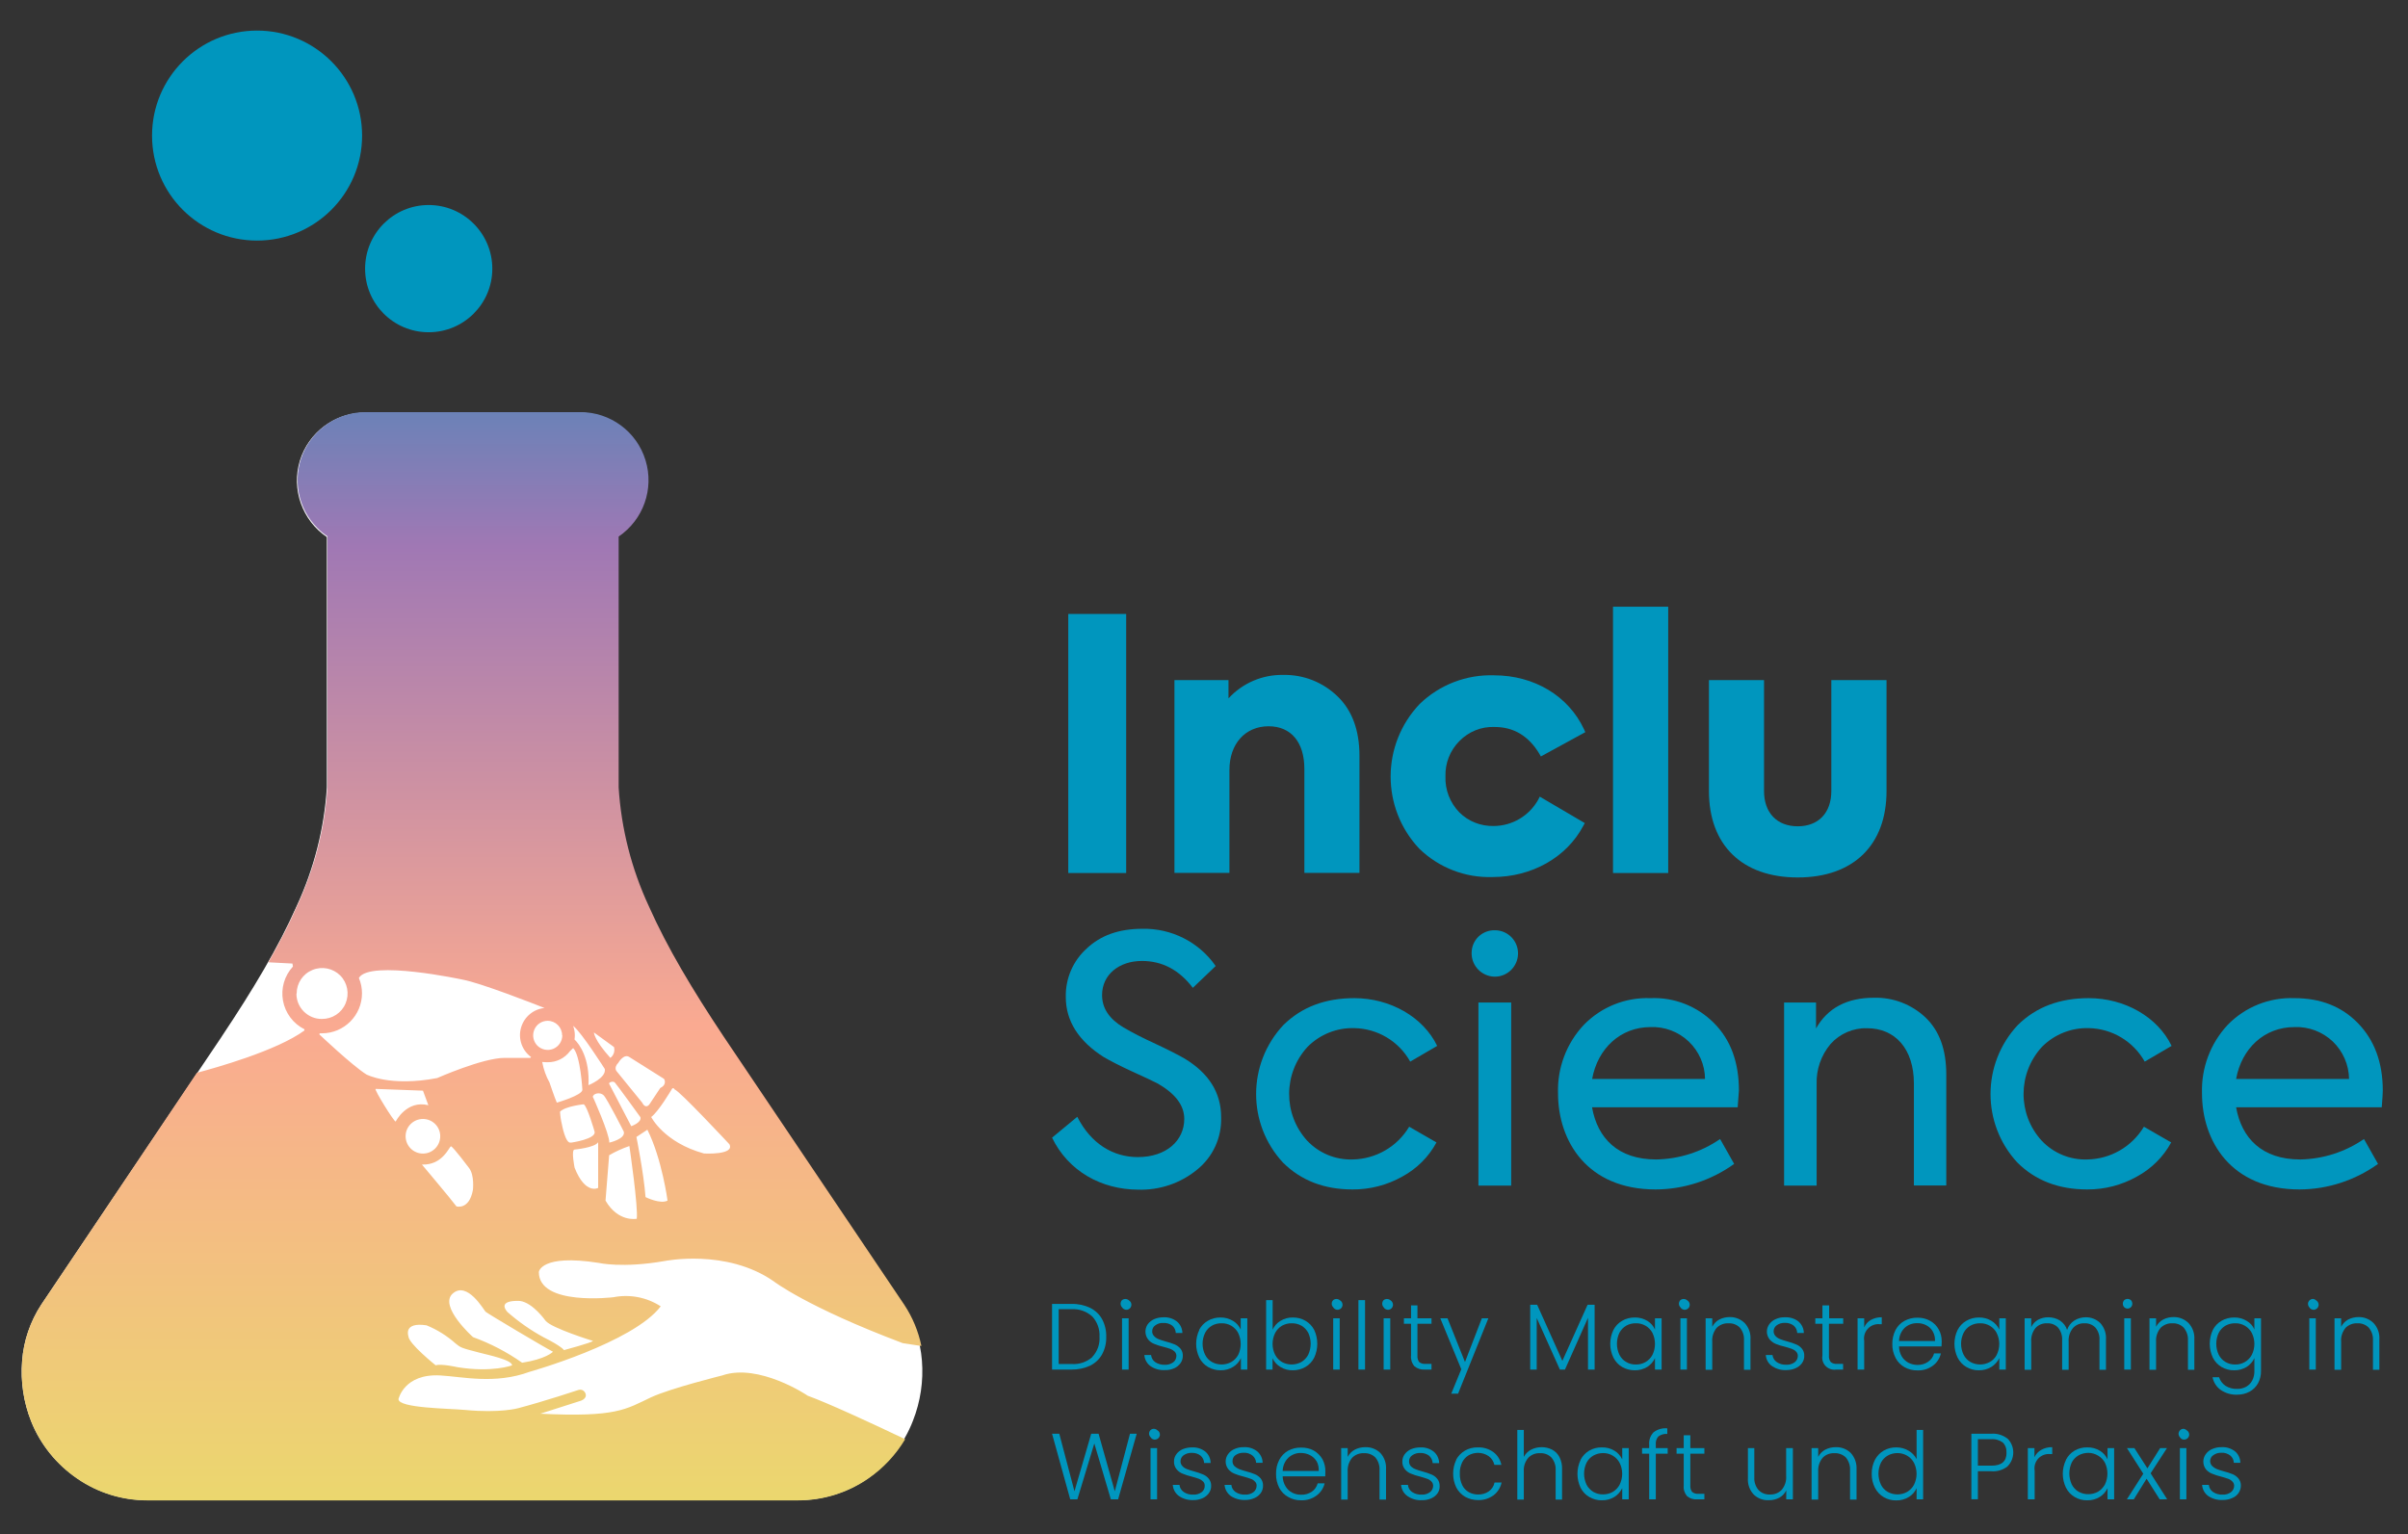 <svg xmlns="http://www.w3.org/2000/svg" xmlns:xlink="http://www.w3.org/1999/xlink" width="91px" height="58px" viewBox="0 0 91 58" version="1.1">
<rect x="0" y="0" width="91" height="58" fill="#333333" stroke="none"/>
<defs>
<linearGradient id="linear0" gradientUnits="userSpaceOnUse" x1="93.43" y1="297.38" x2="93.43" y2="27.02" gradientTransform="matrix(0.191,0,0,0.191,0,0.013)">
<stop offset="0" style="stop-color:rgb(92.157%,84.314%,43.137%);stop-opacity:1;"/>
<stop offset="0.35" style="stop-color:rgb(98.039%,66.667%,56.863%);stop-opacity:1;"/>
<stop offset="0.7" style="stop-color:rgb(62.745%,47.059%,70.588%);stop-opacity:1;"/>
<stop offset="1" style="stop-color:rgb(0%,58.824%,74.51%);stop-opacity:1;"/>
</linearGradient>
</defs>
<g id="surface1">
<path style=" stroke:none;fill-rule:evenodd;fill:rgb(100%,100%,100%);fill-opacity:1;" d="M 32.789 55.887 C 32.012 56.422 31.094 56.707 30.152 56.707 L 5.562 56.707 C 4.621 56.707 3.703 56.422 2.926 55.887 C 2.141 55.355 1.527 54.602 1.176 53.719 C 0.891 52.996 0.773 52.215 0.836 51.441 C 0.895 50.68 1.145 49.949 1.562 49.312 L 8.371 39.195 L 8.387 39.168 C 9.555 37.418 10.52 35.809 11.211 34.25 C 11.867 32.836 12.254 31.316 12.352 29.762 L 12.352 20.301 C 11.418 19.668 11.004 18.496 11.332 17.414 C 11.664 16.336 12.66 15.598 13.793 15.598 L 21.883 15.598 C 22.922 15.598 23.859 16.223 24.258 17.184 C 24.652 18.141 24.434 19.246 23.703 19.98 C 23.586 20.098 23.457 20.203 23.32 20.293 L 23.32 29.754 C 23.422 31.309 23.809 32.828 24.465 34.242 C 25.152 35.801 26.117 37.41 27.285 39.16 L 34.113 49.305 C 34.531 49.938 34.781 50.672 34.84 51.43 C 34.902 52.207 34.785 52.984 34.5 53.707 C 34.16 54.59 33.562 55.348 32.789 55.887 Z M 32.789 55.887 "/>
<path style=" stroke:none;fill-rule:nonzero;fill:url(#linear0);" d="M 27.293 51.992 C 27.293 51.992 25.34 52.477 24.609 52.816 C 23.656 53.266 23.305 53.582 20.418 53.438 L 21.922 52.957 C 21.922 52.957 22.195 52.887 22.129 52.68 C 22.109 52.625 22.07 52.578 22.02 52.551 C 21.969 52.527 21.906 52.523 21.852 52.543 C 21.852 52.543 20.613 52.957 19.582 53.23 C 19.582 53.23 18.906 53.422 17.59 53.297 C 16.965 53.238 15.059 53.23 15.059 52.887 C 15.059 52.887 15.266 51.914 16.641 51.992 C 17.484 52.039 18.703 52.336 20.012 51.855 C 20.012 51.855 23.93 50.754 24.969 49.379 C 24.438 49.035 23.797 48.914 23.18 49.035 C 23.18 49.035 20.363 49.379 20.363 48.082 C 20.363 48.082 20.43 47.391 22.629 47.738 C 22.629 47.738 23.523 47.945 25.109 47.668 C 25.109 47.668 27.445 47.188 29.234 48.43 C 29.234 48.43 30.469 49.395 34.113 50.77 L 34.82 50.879 C 34.707 50.324 34.488 49.797 34.176 49.324 L 27.344 39.176 C 26.176 37.422 25.211 35.812 24.52 34.254 C 23.863 32.84 23.477 31.32 23.379 29.766 L 23.379 20.281 C 24.312 19.648 24.727 18.48 24.395 17.398 C 24.066 16.316 23.066 15.578 21.938 15.578 L 13.812 15.578 C 12.777 15.578 11.84 16.207 11.441 17.164 C 11.047 18.121 11.262 19.227 11.996 19.961 C 12.109 20.078 12.238 20.184 12.375 20.273 L 12.375 29.754 C 12.277 31.309 11.887 32.828 11.23 34.242 C 10.922 34.941 10.559 35.648 10.145 36.375 L 11.051 36.422 L 11.07 36.535 C 10.75 36.883 10.609 37.359 10.695 37.828 C 10.781 38.293 11.078 38.691 11.504 38.906 L 11.504 38.953 C 10.457 39.719 8.137 40.367 7.441 40.551 L 1.562 49.309 C 1.145 49.945 0.891 50.68 0.836 51.438 C 0.773 52.215 0.887 53 1.176 53.727 C 1.527 54.605 2.137 55.359 2.918 55.895 C 3.695 56.43 4.613 56.715 5.559 56.715 L 30.164 56.715 C 31.109 56.715 32.027 56.43 32.805 55.895 C 33.375 55.504 33.852 54.996 34.207 54.402 C 32.836 53.75 31.277 53.031 30.523 52.758 C 30.523 52.75 28.668 51.512 27.293 51.992 Z M 15.328 42.949 C 15.328 42.59 15.621 42.297 15.984 42.297 C 16.344 42.297 16.637 42.59 16.637 42.949 C 16.637 43.312 16.344 43.605 15.984 43.605 C 15.621 43.605 15.328 43.312 15.328 42.949 Z M 17.043 43.332 C 17.113 43.332 17.73 44.156 17.73 44.156 C 17.938 44.434 17.871 44.984 17.871 44.984 C 17.73 45.746 17.25 45.602 17.25 45.602 C 17.043 45.324 15.945 44.02 15.945 44.02 C 16.738 44.051 16.98 43.328 17.047 43.328 Z M 17.289 51.68 C 17.289 51.68 16.668 51.539 16.465 51.609 C 16.465 51.609 15.434 50.785 15.434 50.508 C 15.434 50.508 15.227 49.961 16.121 50.098 C 16.523 50.262 16.895 50.496 17.219 50.785 C 17.41 50.938 17.41 50.949 18.113 51.129 C 18.434 51.215 19.352 51.402 19.352 51.609 C 19.352 51.613 18.594 51.891 17.289 51.68 Z M 19.727 51.508 C 19.156 51.105 18.531 50.781 17.875 50.543 C 17.875 50.543 16.566 49.375 17.109 48.895 C 17.656 48.414 18.281 49.512 18.348 49.582 C 18.418 49.648 20.617 50.957 20.895 51.094 C 20.898 51.105 20.621 51.375 19.727 51.512 Z M 20.621 49.926 C 20.828 50.199 22.41 50.688 22.41 50.688 C 22.344 50.758 21.312 51.035 21.312 51.035 C 21.312 51.035 21.242 50.898 20.547 50.551 C 20.055 50.285 19.594 49.961 19.172 49.59 C 18.762 49.109 19.652 49.176 19.652 49.176 C 20.141 49.242 20.621 49.93 20.621 49.93 Z M 21.574 43.188 C 21.371 43.254 21.234 42.5 21.234 42.5 C 21.195 42.34 21.172 42.18 21.164 42.02 C 21.371 41.812 22.059 41.742 22.059 41.742 C 22.195 41.812 22.469 42.773 22.469 42.773 C 22.547 43.055 21.586 43.191 21.586 43.191 Z M 22.402 41.473 C 22.402 41.332 22.676 41.266 22.812 41.402 C 22.949 41.539 23.574 42.777 23.574 42.777 C 23.645 43.055 23.027 43.191 23.027 43.191 C 23.031 42.848 22.41 41.473 22.41 41.473 Z M 22.605 44.902 C 22.605 44.902 22.125 45.176 21.715 44.141 C 21.715 44.141 21.574 43.453 21.715 43.453 C 21.715 43.453 22.477 43.383 22.605 43.176 Z M 24.051 46.07 C 24.051 46.07 23.363 46.207 22.883 45.383 L 23.02 43.668 C 23.262 43.527 23.52 43.41 23.785 43.32 C 23.785 43.32 24.129 45.668 24.062 46.078 Z M 24.395 45.246 C 24.328 44.352 24.051 42.977 24.051 42.977 L 24.465 42.703 C 25.016 43.801 25.227 45.383 25.227 45.383 C 24.953 45.527 24.402 45.254 24.402 45.254 Z M 25.504 41.191 C 25.641 41.191 27.566 43.254 27.566 43.254 C 27.773 43.668 26.605 43.602 26.605 43.602 C 25.094 43.188 24.609 42.223 24.609 42.223 C 24.887 42.02 25.375 41.191 25.375 41.191 C 25.438 41.059 25.504 41.191 25.504 41.191 Z M 23.375 40.16 C 23.375 40.16 23.578 39.816 23.785 39.957 L 25.094 40.781 C 25.094 40.781 25.23 40.988 24.953 41.125 L 24.543 41.742 C 24.543 41.742 24.406 41.949 24.266 41.676 L 23.312 40.504 C 23.312 40.504 23.168 40.371 23.375 40.164 Z M 24.199 42.223 C 24.266 42.43 23.855 42.57 23.855 42.57 L 23.031 40.988 C 22.961 40.918 23.168 40.848 23.234 40.918 C 23.305 40.988 24.199 42.227 24.199 42.227 Z M 23.203 39.578 C 23.246 39.73 23.191 39.895 23.066 39.988 C 22.445 39.301 22.445 39.027 22.445 39.027 Z M 22.855 40.402 C 22.926 40.746 22.238 41.02 22.238 41.02 C 22.293 40.016 21.898 39.465 21.711 39.293 C 21.719 39.238 21.723 39.184 21.723 39.129 C 21.723 39.012 21.699 38.891 21.66 38.777 C 21.977 39.023 22.855 40.406 22.855 40.406 Z M 21.543 39.73 C 21.613 39.664 21.66 39.617 21.66 39.617 C 21.938 39.891 22.008 41.195 22.008 41.195 C 22.008 41.402 21.043 41.68 21.043 41.68 C 20.977 41.543 20.766 40.918 20.766 40.918 C 20.633 40.68 20.543 40.422 20.492 40.152 C 20.473 40.133 20.535 40.152 20.645 40.152 L 20.699 40.152 C 21.031 40.156 21.344 40 21.543 39.73 Z M 21.25 39.133 C 21.25 39.355 21.117 39.559 20.91 39.645 C 20.707 39.73 20.469 39.684 20.309 39.527 C 20.152 39.367 20.105 39.133 20.191 38.926 C 20.273 38.719 20.477 38.586 20.699 38.586 C 21 38.59 21.242 38.832 21.242 39.133 Z M 11.211 37.555 C 11.211 37.164 11.445 36.812 11.809 36.664 C 12.168 36.516 12.582 36.598 12.859 36.875 C 13.133 37.152 13.211 37.57 13.059 37.93 C 12.91 38.289 12.555 38.52 12.164 38.516 C 11.91 38.52 11.664 38.418 11.48 38.234 C 11.301 38.055 11.199 37.809 11.203 37.555 Z M 12.062 39.094 L 12.09 39.059 L 12.168 39.059 C 13 39.059 13.68 38.383 13.68 37.547 C 13.68 37.352 13.641 37.156 13.566 36.977 L 13.566 36.961 C 13.98 36.273 17.488 37.031 17.488 37.031 C 18.164 37.156 20.172 37.941 20.578 38.102 C 20.152 38.145 19.801 38.445 19.688 38.855 C 19.574 39.266 19.727 39.703 20.07 39.957 C 20.055 39.977 20.043 39.988 20.031 39.988 L 19.07 39.988 C 18.242 39.988 16.523 40.75 16.523 40.75 C 14.734 41.094 13.844 40.613 13.844 40.613 C 13.301 40.27 12.062 39.094 12.062 39.094 Z M 14.195 41.16 C 14.262 41.16 15.984 41.227 15.984 41.227 L 16.188 41.777 C 15.363 41.57 14.953 42.395 14.953 42.395 C 14.883 42.398 14.125 41.164 14.195 41.164 Z M 14.195 41.16 "/>
<path style=" stroke:none;fill-rule:nonzero;fill:rgb(0%,58.824%,74.51%);fill-opacity:1;" d="M 18.605 10.156 C 18.605 11.484 17.527 12.559 16.199 12.559 C 14.871 12.559 13.797 11.484 13.797 10.156 C 13.797 8.828 14.871 7.75 16.199 7.75 C 17.527 7.75 18.605 8.828 18.605 10.156 Z M 18.605 10.156 "/>
<path style=" stroke:none;fill-rule:nonzero;fill:rgb(0%,58.824%,74.51%);fill-opacity:1;" d="M 13.684 5.125 C 13.684 7.32 11.906 9.094 9.715 9.094 C 7.523 9.094 5.746 7.32 5.746 5.125 C 5.746 2.934 7.523 1.156 9.715 1.156 C 11.906 1.156 13.684 2.934 13.684 5.125 Z M 13.684 5.125 "/>
<path style=" stroke:none;fill-rule:nonzero;fill:rgb(0%,58.824%,74.51%);fill-opacity:1;" d="M 41.199 49.438 C 41.387 49.531 41.547 49.68 41.648 49.863 C 41.758 50.07 41.812 50.301 41.805 50.531 C 41.812 50.762 41.758 50.992 41.648 51.195 C 41.547 51.379 41.387 51.527 41.199 51.621 C 40.977 51.723 40.734 51.773 40.492 51.77 L 39.758 51.77 L 39.758 49.289 L 40.492 49.289 C 40.734 49.281 40.977 49.332 41.199 49.438 Z M 41.281 51.289 C 41.473 51.082 41.57 50.809 41.551 50.527 C 41.566 50.246 41.469 49.973 41.281 49.766 C 41.066 49.57 40.781 49.469 40.492 49.488 L 40.008 49.488 L 40.008 51.559 L 40.492 51.559 C 40.781 51.582 41.062 51.488 41.281 51.297 Z M 41.281 51.289 "/>
<path style=" stroke:none;fill-rule:nonzero;fill:rgb(0%,58.824%,74.51%);fill-opacity:1;" d="M 42.398 49.41 C 42.332 49.34 42.332 49.223 42.398 49.148 C 42.473 49.086 42.582 49.086 42.656 49.148 C 42.727 49.188 42.77 49.27 42.754 49.348 C 42.742 49.43 42.68 49.492 42.602 49.508 C 42.52 49.52 42.441 49.484 42.398 49.41 Z M 42.652 49.832 L 42.652 51.77 L 42.402 51.77 L 42.402 49.832 Z M 42.652 49.832 "/>
<path style=" stroke:none;fill-rule:nonzero;fill:rgb(0%,58.824%,74.51%);fill-opacity:1;" d="M 43.48 51.641 C 43.344 51.543 43.258 51.391 43.246 51.219 L 43.5 51.219 C 43.512 51.328 43.566 51.426 43.656 51.488 C 43.762 51.559 43.891 51.594 44.023 51.59 C 44.137 51.594 44.246 51.562 44.34 51.492 C 44.414 51.438 44.453 51.348 44.457 51.254 C 44.457 51.195 44.434 51.133 44.391 51.09 C 44.344 51.047 44.289 51.012 44.227 50.988 C 44.141 50.957 44.055 50.934 43.965 50.91 C 43.848 50.883 43.727 50.844 43.613 50.797 C 43.523 50.762 43.445 50.703 43.387 50.629 C 43.258 50.461 43.254 50.227 43.375 50.055 C 43.438 49.973 43.52 49.906 43.617 49.863 C 43.727 49.816 43.848 49.793 43.973 49.793 C 44.152 49.785 44.332 49.84 44.477 49.953 C 44.605 50.059 44.68 50.219 44.684 50.387 L 44.434 50.387 C 44.43 50.281 44.383 50.18 44.301 50.109 C 44.207 50.039 44.086 50 43.965 50.008 C 43.855 50 43.75 50.031 43.66 50.098 C 43.586 50.145 43.543 50.227 43.543 50.316 C 43.539 50.387 43.562 50.453 43.613 50.504 C 43.66 50.555 43.719 50.594 43.785 50.621 C 43.852 50.648 43.945 50.676 44.062 50.711 C 44.176 50.738 44.285 50.777 44.395 50.82 C 44.477 50.855 44.551 50.91 44.609 50.977 C 44.672 51.055 44.703 51.148 44.699 51.25 C 44.699 51.348 44.672 51.445 44.613 51.527 C 44.555 51.609 44.473 51.676 44.379 51.719 C 44.266 51.77 44.145 51.793 44.023 51.789 C 43.832 51.801 43.641 51.75 43.48 51.641 Z M 43.48 51.641 "/>
<path style=" stroke:none;fill-rule:nonzero;fill:rgb(0%,58.824%,74.51%);fill-opacity:1;" d="M 45.316 50.27 C 45.391 50.125 45.504 50.008 45.645 49.926 C 45.789 49.84 45.953 49.801 46.121 49.801 C 46.289 49.797 46.453 49.844 46.598 49.93 C 46.727 50.008 46.828 50.121 46.887 50.258 L 46.887 49.832 L 47.137 49.832 L 47.137 51.77 L 46.895 51.77 L 46.895 51.336 C 46.832 51.473 46.73 51.59 46.602 51.668 C 46.461 51.754 46.293 51.801 46.125 51.797 C 45.961 51.797 45.797 51.754 45.652 51.672 C 45.512 51.59 45.395 51.465 45.324 51.32 C 45.164 50.988 45.164 50.602 45.324 50.27 Z M 46.793 50.387 C 46.734 50.273 46.641 50.18 46.531 50.113 C 46.422 50.051 46.297 50.016 46.168 50.02 C 46.039 50.016 45.91 50.047 45.801 50.109 C 45.691 50.172 45.602 50.266 45.543 50.379 C 45.414 50.641 45.414 50.949 45.543 51.211 C 45.598 51.324 45.688 51.422 45.801 51.484 C 46.027 51.609 46.305 51.609 46.531 51.484 C 46.641 51.422 46.73 51.328 46.793 51.215 C 46.918 50.953 46.918 50.648 46.793 50.391 Z M 46.793 50.387 "/>
<path style=" stroke:none;fill-rule:nonzero;fill:rgb(0%,58.824%,74.51%);fill-opacity:1;" d="M 48.387 49.93 C 48.527 49.844 48.695 49.797 48.859 49.801 C 49.027 49.801 49.191 49.84 49.336 49.926 C 49.477 50.008 49.59 50.129 49.664 50.27 C 49.82 50.602 49.82 50.988 49.664 51.32 C 49.59 51.465 49.477 51.59 49.332 51.672 C 49.191 51.754 49.027 51.797 48.859 51.797 C 48.691 51.801 48.527 51.758 48.383 51.668 C 48.254 51.59 48.152 51.477 48.09 51.34 L 48.09 51.77 L 47.848 51.77 L 47.848 49.145 L 48.094 49.145 L 48.094 50.262 C 48.156 50.125 48.258 50.008 48.387 49.93 Z M 49.438 50.379 C 49.379 50.266 49.289 50.172 49.18 50.109 C 49.066 50.047 48.941 50.016 48.812 50.02 C 48.684 50.016 48.559 50.051 48.445 50.113 C 48.336 50.18 48.246 50.273 48.188 50.387 C 48.059 50.648 48.059 50.953 48.188 51.211 C 48.246 51.324 48.336 51.418 48.445 51.484 C 48.676 51.609 48.949 51.609 49.18 51.484 C 49.289 51.418 49.379 51.324 49.438 51.211 C 49.562 50.945 49.562 50.641 49.438 50.375 Z M 49.438 50.379 "/>
<path style=" stroke:none;fill-rule:nonzero;fill:rgb(0%,58.824%,74.51%);fill-opacity:1;" d="M 50.379 49.41 C 50.309 49.34 50.309 49.223 50.379 49.148 C 50.449 49.086 50.562 49.086 50.633 49.148 C 50.707 49.188 50.746 49.27 50.734 49.348 C 50.723 49.43 50.66 49.492 50.578 49.508 C 50.5 49.52 50.418 49.484 50.379 49.41 Z M 50.629 49.832 L 50.629 51.77 L 50.383 51.77 L 50.383 49.832 Z M 50.629 49.832 "/>
<path style=" stroke:none;fill-rule:nonzero;fill:rgb(0%,58.824%,74.51%);fill-opacity:1;" d="M 51.586 49.145 L 51.586 51.77 L 51.336 51.77 L 51.336 49.145 Z M 51.586 49.145 "/>
<path style=" stroke:none;fill-rule:nonzero;fill:rgb(0%,58.824%,74.51%);fill-opacity:1;" d="M 52.285 49.41 C 52.219 49.34 52.219 49.223 52.285 49.148 C 52.359 49.086 52.469 49.086 52.543 49.148 C 52.613 49.188 52.652 49.27 52.641 49.348 C 52.629 49.43 52.566 49.492 52.488 49.508 C 52.406 49.52 52.324 49.484 52.285 49.41 Z M 52.539 49.832 L 52.539 51.77 L 52.289 51.77 L 52.289 49.832 Z M 52.539 49.832 "/>
<path style=" stroke:none;fill-rule:nonzero;fill:rgb(0%,58.824%,74.51%);fill-opacity:1;" d="M 53.566 50.039 L 53.566 51.242 C 53.559 51.328 53.582 51.418 53.633 51.488 C 53.703 51.539 53.789 51.562 53.871 51.555 L 54.098 51.555 L 54.098 51.77 L 53.832 51.77 C 53.695 51.777 53.559 51.734 53.453 51.645 C 53.355 51.531 53.309 51.387 53.324 51.242 L 53.324 50.039 L 53.055 50.039 L 53.055 49.832 L 53.324 49.832 L 53.324 49.344 L 53.566 49.344 L 53.566 49.832 L 54.098 49.832 L 54.098 50.039 Z M 53.566 50.039 "/>
<path style=" stroke:none;fill-rule:nonzero;fill:rgb(0%,58.824%,74.51%);fill-opacity:1;" d="M 56.246 49.832 L 55.102 52.68 L 54.844 52.68 L 55.223 51.758 L 54.43 49.832 L 54.703 49.832 L 55.363 51.484 L 56 49.832 Z M 56.246 49.832 "/>
<path style=" stroke:none;fill-rule:nonzero;fill:rgb(0%,58.824%,74.51%);fill-opacity:1;" d="M 60.262 49.32 L 60.262 51.77 L 60.012 51.77 L 60.012 49.812 L 59.141 51.77 L 58.949 51.77 L 58.074 49.82 L 58.074 51.77 L 57.828 51.77 L 57.828 49.32 L 58.09 49.32 L 59.043 51.441 L 59.996 49.32 Z M 60.262 49.32 "/>
<path style=" stroke:none;fill-rule:nonzero;fill:rgb(0%,58.824%,74.51%);fill-opacity:1;" d="M 60.973 50.27 C 61.047 50.125 61.16 50.008 61.301 49.926 C 61.445 49.84 61.613 49.801 61.781 49.801 C 61.949 49.797 62.113 49.844 62.258 49.93 C 62.383 50.008 62.484 50.121 62.543 50.258 L 62.543 49.832 L 62.793 49.832 L 62.793 51.77 L 62.543 51.77 L 62.543 51.336 C 62.48 51.473 62.379 51.586 62.254 51.668 C 62.109 51.754 61.945 51.801 61.777 51.797 C 61.609 51.797 61.445 51.754 61.301 51.672 C 61.16 51.59 61.047 51.465 60.973 51.32 C 60.812 50.988 60.812 50.602 60.973 50.27 Z M 62.449 50.387 C 62.391 50.273 62.301 50.18 62.188 50.113 C 62.078 50.051 61.953 50.016 61.824 50.02 C 61.695 50.016 61.57 50.047 61.457 50.109 C 61.348 50.172 61.258 50.266 61.199 50.379 C 61.074 50.641 61.074 50.949 61.199 51.211 C 61.258 51.324 61.344 51.422 61.457 51.484 C 61.57 51.551 61.695 51.582 61.824 51.578 C 61.953 51.582 62.078 51.547 62.188 51.484 C 62.301 51.418 62.391 51.324 62.449 51.211 C 62.574 50.953 62.574 50.648 62.449 50.387 Z M 62.449 50.387 "/>
<path style=" stroke:none;fill-rule:nonzero;fill:rgb(0%,58.824%,74.51%);fill-opacity:1;" d="M 63.5 49.41 C 63.43 49.34 63.43 49.223 63.5 49.148 C 63.57 49.086 63.684 49.086 63.754 49.148 C 63.828 49.188 63.867 49.27 63.855 49.348 C 63.844 49.43 63.781 49.492 63.699 49.508 C 63.621 49.52 63.539 49.484 63.5 49.41 Z M 63.75 49.832 L 63.75 51.77 L 63.504 51.77 L 63.504 49.832 Z M 63.75 49.832 "/>
<path style=" stroke:none;fill-rule:nonzero;fill:rgb(0%,58.824%,74.51%);fill-opacity:1;" d="M 65.934 50.012 C 66.09 50.18 66.168 50.402 66.152 50.633 L 66.152 51.777 L 65.906 51.777 L 65.906 50.668 C 65.918 50.492 65.863 50.32 65.75 50.184 C 65.637 50.07 65.48 50.012 65.32 50.02 C 65.152 50.012 64.988 50.078 64.871 50.195 C 64.754 50.344 64.691 50.527 64.707 50.719 L 64.707 51.777 L 64.457 51.777 L 64.457 49.832 L 64.707 49.832 L 64.707 50.152 C 64.766 50.039 64.855 49.941 64.973 49.879 C 65.094 49.816 65.23 49.785 65.367 49.785 C 65.578 49.781 65.781 49.863 65.934 50.012 Z M 65.934 50.012 "/>
<path style=" stroke:none;fill-rule:nonzero;fill:rgb(0%,58.824%,74.51%);fill-opacity:1;" d="M 66.969 51.641 C 66.828 51.543 66.742 51.391 66.73 51.219 L 66.984 51.219 C 66.996 51.328 67.055 51.426 67.141 51.484 C 67.25 51.559 67.379 51.594 67.508 51.586 C 67.621 51.594 67.734 51.559 67.824 51.492 C 67.898 51.434 67.941 51.348 67.941 51.254 C 67.941 51.191 67.918 51.133 67.875 51.09 C 67.832 51.043 67.773 51.008 67.715 50.988 C 67.629 50.957 67.539 50.93 67.453 50.906 C 67.332 50.879 67.215 50.844 67.102 50.797 C 67.012 50.758 66.934 50.699 66.871 50.625 C 66.742 50.457 66.738 50.227 66.863 50.055 C 66.926 49.969 67.008 49.902 67.105 49.863 C 67.215 49.812 67.336 49.789 67.457 49.793 C 67.641 49.785 67.82 49.84 67.961 49.949 C 68.09 50.059 68.168 50.219 68.168 50.387 L 67.918 50.387 C 67.914 50.277 67.867 50.18 67.785 50.109 C 67.691 50.035 67.57 50 67.453 50.004 C 67.344 50 67.234 50.031 67.145 50.094 C 67.074 50.145 67.027 50.227 67.027 50.312 C 67.023 50.383 67.051 50.453 67.098 50.504 C 67.148 50.555 67.207 50.594 67.27 50.617 C 67.34 50.645 67.43 50.676 67.547 50.707 C 67.66 50.738 67.773 50.773 67.879 50.82 C 67.961 50.852 68.035 50.906 68.094 50.977 C 68.156 51.051 68.188 51.148 68.184 51.246 C 68.188 51.348 68.156 51.445 68.098 51.527 C 68.039 51.609 67.957 51.676 67.863 51.715 C 67.754 51.766 67.633 51.789 67.512 51.789 C 67.316 51.801 67.129 51.746 66.969 51.641 Z M 66.969 51.641 "/>
<path style=" stroke:none;fill-rule:nonzero;fill:rgb(0%,58.824%,74.51%);fill-opacity:1;" d="M 69.117 50.039 L 69.117 51.242 C 69.109 51.328 69.133 51.418 69.188 51.488 C 69.254 51.539 69.34 51.562 69.422 51.555 L 69.652 51.555 L 69.652 51.77 L 69.391 51.77 C 69.246 51.793 69.098 51.742 68.996 51.641 C 68.891 51.535 68.844 51.387 68.871 51.242 L 68.871 50.039 L 68.602 50.039 L 68.602 49.832 L 68.871 49.832 L 68.871 49.344 L 69.125 49.344 L 69.125 49.832 L 69.656 49.832 L 69.656 50.039 Z M 69.117 50.039 "/>
<path style=" stroke:none;fill-rule:nonzero;fill:rgb(0%,58.824%,74.51%);fill-opacity:1;" d="M 70.699 49.895 C 70.824 49.824 70.969 49.789 71.113 49.793 L 71.113 50.055 L 71.043 50.055 C 70.875 50.035 70.707 50.098 70.59 50.223 C 70.473 50.344 70.422 50.516 70.449 50.684 L 70.449 51.77 L 70.199 51.77 L 70.199 49.832 L 70.449 49.832 L 70.449 50.176 C 70.5 50.059 70.586 49.957 70.699 49.895 Z M 70.699 49.895 "/>
<path style=" stroke:none;fill-rule:nonzero;fill:rgb(0%,58.824%,74.51%);fill-opacity:1;" d="M 73.371 50.895 L 71.766 50.895 C 71.766 51.027 71.801 51.16 71.871 51.277 C 71.93 51.375 72.02 51.457 72.121 51.512 C 72.227 51.566 72.344 51.594 72.465 51.594 C 72.605 51.598 72.75 51.555 72.867 51.473 C 72.977 51.398 73.055 51.289 73.09 51.16 L 73.348 51.16 C 73.305 51.344 73.199 51.508 73.047 51.621 C 72.879 51.746 72.672 51.809 72.465 51.801 C 72.293 51.805 72.121 51.762 71.973 51.68 C 71.828 51.598 71.711 51.477 71.637 51.332 C 71.551 51.168 71.508 50.988 71.512 50.805 C 71.508 50.621 71.551 50.438 71.633 50.273 C 71.711 50.129 71.824 50.008 71.969 49.93 C 72.121 49.848 72.289 49.805 72.465 49.809 C 72.633 49.805 72.801 49.848 72.945 49.93 C 73.082 50.004 73.191 50.117 73.266 50.254 C 73.344 50.391 73.379 50.547 73.379 50.707 C 73.379 50.785 73.375 50.848 73.371 50.895 Z M 73.039 50.324 C 72.98 50.223 72.895 50.145 72.793 50.094 C 72.688 50.039 72.57 50.012 72.453 50.016 C 72.277 50.012 72.109 50.074 71.98 50.191 C 71.844 50.324 71.77 50.504 71.766 50.691 L 73.125 50.691 C 73.133 50.562 73.102 50.438 73.039 50.324 Z M 73.039 50.324 "/>
<path style=" stroke:none;fill-rule:nonzero;fill:rgb(0%,58.824%,74.51%);fill-opacity:1;" d="M 73.98 50.27 C 74.055 50.125 74.168 50.008 74.309 49.926 C 74.457 49.84 74.621 49.801 74.785 49.801 C 74.953 49.797 75.121 49.844 75.262 49.93 C 75.391 50.008 75.492 50.121 75.555 50.258 L 75.555 49.832 L 75.801 49.832 L 75.801 51.77 L 75.555 51.77 L 75.555 51.336 C 75.488 51.473 75.387 51.586 75.258 51.668 C 75.117 51.754 74.949 51.801 74.781 51.797 C 74.617 51.801 74.453 51.754 74.309 51.672 C 74.168 51.59 74.055 51.465 73.98 51.32 C 73.82 50.988 73.82 50.602 73.98 50.27 Z M 75.457 50.387 C 75.398 50.273 75.309 50.18 75.195 50.113 C 75.086 50.051 74.961 50.016 74.832 50.02 C 74.703 50.016 74.578 50.047 74.465 50.109 C 74.355 50.172 74.266 50.266 74.207 50.379 C 74.078 50.641 74.078 50.949 74.207 51.211 C 74.266 51.324 74.355 51.422 74.465 51.484 C 74.691 51.609 74.969 51.609 75.195 51.484 C 75.309 51.422 75.398 51.328 75.457 51.215 C 75.586 50.953 75.586 50.648 75.457 50.391 Z M 75.457 50.387 "/>
<path style=" stroke:none;fill-rule:nonzero;fill:rgb(0%,58.824%,74.51%);fill-opacity:1;" d="M 79.371 50.012 C 79.523 50.18 79.602 50.402 79.586 50.633 L 79.586 51.777 L 79.34 51.777 L 79.34 50.668 C 79.355 50.492 79.301 50.32 79.188 50.184 C 79.082 50.074 78.93 50.012 78.773 50.02 C 78.609 50.012 78.449 50.078 78.34 50.199 C 78.219 50.348 78.16 50.535 78.176 50.727 L 78.176 51.777 L 77.93 51.777 L 77.93 50.668 C 77.941 50.492 77.887 50.32 77.777 50.184 C 77.668 50.07 77.516 50.012 77.359 50.02 C 77.195 50.012 77.035 50.078 76.922 50.199 C 76.805 50.348 76.746 50.535 76.762 50.727 L 76.762 51.777 L 76.512 51.777 L 76.512 49.832 L 76.762 49.832 L 76.762 50.164 C 76.816 50.047 76.906 49.953 77.02 49.887 C 77.137 49.824 77.27 49.793 77.402 49.793 C 77.559 49.793 77.711 49.832 77.844 49.914 C 77.973 50 78.07 50.125 78.117 50.27 C 78.164 50.125 78.262 50 78.387 49.918 C 78.516 49.836 78.668 49.793 78.82 49.793 C 79.023 49.789 79.223 49.867 79.371 50.012 Z M 79.371 50.012 "/>
<path style=" stroke:none;fill-rule:nonzero;fill:rgb(0%,58.824%,74.51%);fill-opacity:1;" d="M 80.273 49.41 C 80.207 49.34 80.207 49.223 80.273 49.148 C 80.309 49.117 80.355 49.098 80.402 49.098 C 80.449 49.098 80.496 49.117 80.531 49.148 C 80.598 49.223 80.598 49.34 80.531 49.41 C 80.496 49.445 80.449 49.465 80.402 49.465 C 80.355 49.465 80.309 49.445 80.273 49.41 Z M 80.527 49.832 L 80.527 51.77 L 80.277 51.77 L 80.277 49.832 Z M 80.527 49.832 "/>
<path style=" stroke:none;fill-rule:nonzero;fill:rgb(0%,58.824%,74.51%);fill-opacity:1;" d="M 82.707 50.012 C 82.863 50.18 82.941 50.402 82.926 50.633 L 82.926 51.777 L 82.684 51.777 L 82.684 50.668 C 82.695 50.492 82.637 50.32 82.523 50.184 C 82.41 50.07 82.254 50.012 82.094 50.02 C 81.926 50.012 81.766 50.078 81.648 50.195 C 81.527 50.344 81.465 50.527 81.48 50.719 L 81.48 51.777 L 81.23 51.777 L 81.23 49.832 L 81.48 49.832 L 81.48 50.152 C 81.539 50.035 81.633 49.941 81.746 49.879 C 81.867 49.816 82.004 49.785 82.141 49.785 C 82.352 49.781 82.555 49.863 82.707 50.012 Z M 82.707 50.012 "/>
<path style=" stroke:none;fill-rule:nonzero;fill:rgb(0%,58.824%,74.51%);fill-opacity:1;" d="M 84.906 49.93 C 85.035 50.004 85.137 50.117 85.195 50.254 L 85.195 49.832 L 85.445 49.832 L 85.445 51.816 C 85.449 51.98 85.41 52.145 85.332 52.289 C 85.258 52.422 85.145 52.535 85.012 52.605 C 84.867 52.684 84.703 52.719 84.543 52.719 C 84.32 52.727 84.105 52.664 83.922 52.539 C 83.762 52.426 83.652 52.254 83.613 52.059 L 83.859 52.059 C 83.902 52.191 83.988 52.305 84.102 52.383 C 84.234 52.465 84.387 52.508 84.543 52.5 C 84.66 52.504 84.773 52.477 84.879 52.422 C 84.98 52.367 85.059 52.285 85.113 52.184 C 85.172 52.07 85.199 51.945 85.195 51.816 L 85.195 51.336 C 85.133 51.473 85.031 51.586 84.906 51.668 C 84.762 51.754 84.598 51.801 84.43 51.797 C 84.262 51.801 84.098 51.754 83.953 51.672 C 83.812 51.59 83.699 51.465 83.625 51.32 C 83.469 50.988 83.469 50.602 83.625 50.27 C 83.699 50.125 83.812 50.008 83.953 49.926 C 84.098 49.84 84.266 49.801 84.43 49.801 C 84.598 49.797 84.766 49.844 84.906 49.93 Z M 85.098 50.387 C 85.039 50.273 84.949 50.18 84.836 50.113 C 84.727 50.051 84.602 50.016 84.477 50.02 C 84.344 50.016 84.219 50.047 84.105 50.109 C 83.996 50.172 83.906 50.266 83.848 50.379 C 83.723 50.641 83.723 50.949 83.848 51.211 C 83.906 51.324 83.996 51.422 84.105 51.484 C 84.219 51.551 84.344 51.582 84.477 51.578 C 84.602 51.582 84.727 51.547 84.836 51.484 C 84.949 51.418 85.039 51.324 85.098 51.211 C 85.227 50.953 85.227 50.648 85.098 50.387 Z M 85.098 50.387 "/>
<path style=" stroke:none;fill-rule:nonzero;fill:rgb(0%,58.824%,74.51%);fill-opacity:1;" d="M 87.266 49.41 C 87.219 49.355 87.207 49.281 87.234 49.215 C 87.262 49.152 87.324 49.105 87.395 49.098 C 87.441 49.098 87.488 49.117 87.52 49.148 C 87.594 49.188 87.633 49.27 87.621 49.348 C 87.609 49.43 87.547 49.492 87.465 49.508 C 87.387 49.52 87.305 49.484 87.266 49.41 Z M 87.516 49.832 L 87.516 51.77 L 87.27 51.77 L 87.27 49.832 Z M 87.516 49.832 "/>
<path style=" stroke:none;fill-rule:nonzero;fill:rgb(0%,58.824%,74.51%);fill-opacity:1;" d="M 89.699 50.012 C 89.855 50.18 89.934 50.402 89.918 50.633 L 89.918 51.777 L 89.676 51.777 L 89.676 50.668 C 89.688 50.492 89.629 50.32 89.516 50.184 C 89.402 50.07 89.246 50.012 89.086 50.02 C 88.918 50.012 88.754 50.078 88.637 50.195 C 88.52 50.344 88.457 50.527 88.473 50.719 L 88.473 51.777 L 88.223 51.777 L 88.223 49.832 L 88.473 49.832 L 88.473 50.152 C 88.531 50.039 88.625 49.941 88.738 49.879 C 88.859 49.816 88.996 49.785 89.133 49.785 C 89.344 49.781 89.547 49.863 89.699 50.012 Z M 89.699 50.012 "/>
<path style=" stroke:none;fill-rule:nonzero;fill:rgb(0%,58.824%,74.51%);fill-opacity:1;" d="M 42.957 54.195 L 42.254 56.676 L 41.98 56.676 L 41.355 54.562 L 40.715 56.676 L 40.445 56.676 L 39.758 54.195 L 40.031 54.195 L 40.605 56.371 L 41.238 54.195 L 41.516 54.195 L 42.129 56.371 L 42.703 54.195 Z M 42.957 54.195 "/>
<path style=" stroke:none;fill-rule:nonzero;fill:rgb(0%,58.824%,74.51%);fill-opacity:1;" d="M 43.477 54.32 C 43.406 54.246 43.406 54.133 43.477 54.059 C 43.547 53.992 43.66 53.992 43.73 54.059 C 43.805 54.098 43.844 54.176 43.832 54.258 C 43.816 54.34 43.754 54.402 43.676 54.414 C 43.594 54.43 43.516 54.391 43.477 54.32 Z M 43.727 54.738 L 43.727 56.676 L 43.48 56.676 L 43.48 54.738 Z M 43.727 54.738 "/>
<path style=" stroke:none;fill-rule:nonzero;fill:rgb(0%,58.824%,74.51%);fill-opacity:1;" d="M 44.555 56.551 C 44.418 56.453 44.332 56.297 44.32 56.129 L 44.574 56.129 C 44.586 56.238 44.641 56.332 44.73 56.395 C 44.836 56.469 44.965 56.504 45.098 56.496 C 45.211 56.504 45.324 56.469 45.414 56.402 C 45.488 56.344 45.531 56.254 45.527 56.164 C 45.531 56.102 45.508 56.043 45.465 56 C 45.418 55.953 45.363 55.918 45.305 55.898 C 45.219 55.867 45.129 55.84 45.039 55.816 C 44.922 55.789 44.801 55.75 44.688 55.703 C 44.598 55.668 44.52 55.609 44.461 55.535 C 44.395 55.449 44.359 55.344 44.367 55.234 C 44.367 55.141 44.395 55.051 44.453 54.973 C 44.512 54.887 44.598 54.824 44.691 54.781 C 44.805 54.734 44.926 54.711 45.047 54.711 C 45.227 54.703 45.406 54.758 45.551 54.871 C 45.676 54.977 45.75 55.133 45.75 55.301 L 45.504 55.301 C 45.5 55.195 45.453 55.094 45.371 55.023 C 45.277 54.949 45.156 54.914 45.035 54.918 C 44.93 54.914 44.82 54.945 44.73 55.008 C 44.66 55.059 44.613 55.141 44.613 55.227 C 44.609 55.297 44.633 55.367 44.684 55.418 C 44.73 55.469 44.789 55.508 44.855 55.531 C 44.926 55.559 45.016 55.59 45.133 55.621 C 45.246 55.652 45.355 55.688 45.465 55.734 C 45.547 55.77 45.621 55.82 45.676 55.891 C 45.738 55.965 45.773 56.062 45.77 56.164 C 45.773 56.262 45.742 56.359 45.684 56.441 C 45.625 56.523 45.543 56.59 45.445 56.633 C 45.336 56.68 45.215 56.707 45.098 56.703 C 44.906 56.711 44.715 56.66 44.555 56.551 Z M 44.555 56.551 "/>
<path style=" stroke:none;fill-rule:nonzero;fill:rgb(0%,58.824%,74.51%);fill-opacity:1;" d="M 46.516 56.551 C 46.379 56.453 46.289 56.297 46.277 56.129 L 46.535 56.129 C 46.543 56.238 46.602 56.332 46.688 56.395 C 46.797 56.469 46.926 56.504 47.055 56.496 C 47.168 56.504 47.281 56.469 47.371 56.402 C 47.445 56.344 47.488 56.254 47.488 56.164 C 47.492 56.102 47.469 56.043 47.422 56 C 47.379 55.953 47.324 55.918 47.262 55.898 C 47.195 55.871 47.109 55.848 47 55.816 C 46.879 55.789 46.762 55.75 46.648 55.703 C 46.559 55.668 46.48 55.609 46.418 55.535 C 46.289 55.367 46.285 55.137 46.41 54.965 C 46.473 54.879 46.555 54.812 46.652 54.773 C 46.762 54.723 46.883 54.699 47.008 54.703 C 47.188 54.691 47.367 54.75 47.508 54.859 C 47.637 54.969 47.715 55.125 47.715 55.293 L 47.469 55.293 C 47.465 55.188 47.414 55.086 47.332 55.02 C 47.238 54.945 47.117 54.906 47 54.914 C 46.891 54.91 46.781 54.941 46.691 55.004 C 46.621 55.051 46.578 55.133 46.578 55.223 C 46.574 55.293 46.598 55.363 46.645 55.414 C 46.695 55.461 46.754 55.5 46.816 55.527 C 46.887 55.555 46.977 55.586 47.094 55.617 C 47.207 55.645 47.32 55.684 47.426 55.727 C 47.512 55.762 47.582 55.816 47.641 55.883 C 47.703 55.961 47.734 56.059 47.73 56.156 C 47.734 56.258 47.703 56.352 47.648 56.434 C 47.586 56.52 47.504 56.586 47.41 56.625 C 47.301 56.676 47.18 56.699 47.059 56.699 C 46.867 56.707 46.676 56.656 46.516 56.551 Z M 46.516 56.551 "/>
<path style=" stroke:none;fill-rule:nonzero;fill:rgb(0%,58.824%,74.51%);fill-opacity:1;" d="M 50.082 55.805 L 48.473 55.805 C 48.477 55.938 48.512 56.07 48.582 56.184 C 48.641 56.285 48.727 56.367 48.832 56.422 C 48.938 56.477 49.055 56.504 49.172 56.5 C 49.316 56.508 49.457 56.465 49.578 56.383 C 49.688 56.309 49.762 56.195 49.797 56.07 L 50.059 56.07 C 50.016 56.254 49.906 56.418 49.754 56.531 C 49.586 56.656 49.379 56.719 49.172 56.711 C 49 56.715 48.832 56.672 48.684 56.586 C 48.539 56.508 48.422 56.387 48.344 56.242 C 48.262 56.078 48.219 55.898 48.223 55.715 C 48.219 55.531 48.258 55.348 48.344 55.184 C 48.418 55.039 48.535 54.918 48.68 54.836 C 48.832 54.754 49 54.715 49.172 54.719 C 49.34 54.715 49.508 54.754 49.656 54.836 C 49.789 54.914 49.902 55.027 49.977 55.16 C 50.051 55.301 50.09 55.457 50.086 55.613 C 50.086 55.695 50.086 55.758 50.082 55.805 Z M 49.75 55.23 C 49.691 55.133 49.605 55.055 49.5 55 C 49.395 54.949 49.281 54.922 49.16 54.922 C 48.988 54.918 48.816 54.984 48.688 55.102 C 48.555 55.23 48.477 55.414 48.473 55.602 L 49.836 55.602 C 49.844 55.473 49.816 55.344 49.754 55.23 Z M 49.75 55.23 "/>
<path style=" stroke:none;fill-rule:nonzero;fill:rgb(0%,58.824%,74.51%);fill-opacity:1;" d="M 52.16 54.918 C 52.316 55.086 52.395 55.312 52.379 55.539 L 52.379 56.684 L 52.133 56.684 L 52.133 55.578 C 52.145 55.402 52.09 55.23 51.977 55.094 C 51.863 54.98 51.707 54.922 51.547 54.93 C 51.379 54.922 51.215 54.984 51.098 55.105 C 50.977 55.25 50.918 55.438 50.93 55.625 L 50.93 56.684 L 50.684 56.684 L 50.684 54.738 L 50.93 54.738 L 50.93 55.07 C 50.992 54.953 51.082 54.859 51.199 54.797 C 51.32 54.734 51.453 54.703 51.59 54.703 C 51.801 54.695 52.008 54.773 52.16 54.918 Z M 52.16 54.918 "/>
<path style=" stroke:none;fill-rule:nonzero;fill:rgb(0%,58.824%,74.51%);fill-opacity:1;" d="M 53.188 56.551 C 53.047 56.453 52.961 56.297 52.949 56.129 L 53.207 56.129 C 53.215 56.238 53.273 56.332 53.359 56.395 C 53.469 56.469 53.598 56.504 53.727 56.496 C 53.84 56.504 53.953 56.469 54.043 56.402 C 54.117 56.344 54.16 56.254 54.16 56.164 C 54.16 56.102 54.137 56.043 54.094 56 C 54.051 55.953 53.992 55.918 53.934 55.898 C 53.848 55.867 53.758 55.84 53.672 55.816 C 53.551 55.789 53.434 55.75 53.316 55.703 C 53.23 55.668 53.148 55.609 53.09 55.535 C 53.023 55.449 52.988 55.344 52.996 55.234 C 52.996 55.141 53.027 55.051 53.082 54.973 C 53.145 54.887 53.227 54.824 53.32 54.781 C 53.434 54.734 53.555 54.711 53.676 54.711 C 53.859 54.703 54.035 54.758 54.18 54.871 C 54.309 54.977 54.383 55.137 54.387 55.305 L 54.141 55.305 C 54.137 55.199 54.086 55.098 54.008 55.027 C 53.91 54.953 53.793 54.918 53.672 54.922 C 53.562 54.918 53.457 54.949 53.367 55.012 C 53.293 55.062 53.25 55.145 53.25 55.23 C 53.246 55.301 53.27 55.371 53.316 55.422 C 53.367 55.473 53.426 55.512 53.492 55.535 C 53.559 55.562 53.652 55.594 53.77 55.625 C 53.883 55.656 53.992 55.691 54.102 55.738 C 54.184 55.773 54.254 55.824 54.312 55.895 C 54.375 55.969 54.406 56.066 54.406 56.168 C 54.41 56.266 54.383 56.363 54.328 56.445 C 54.27 56.527 54.188 56.594 54.09 56.637 C 53.98 56.684 53.863 56.711 53.742 56.707 C 53.543 56.719 53.348 56.664 53.188 56.551 Z M 53.188 56.551 "/>
<path style=" stroke:none;fill-rule:nonzero;fill:rgb(0%,58.824%,74.51%);fill-opacity:1;" d="M 55.027 55.18 C 55.105 55.035 55.219 54.918 55.363 54.832 C 55.508 54.75 55.676 54.707 55.848 54.711 C 56.059 54.703 56.266 54.766 56.438 54.891 C 56.594 55.008 56.699 55.18 56.738 55.371 L 56.473 55.371 C 56.445 55.238 56.367 55.121 56.258 55.043 C 56.141 54.961 56 54.918 55.855 54.918 C 55.73 54.918 55.613 54.949 55.504 55.008 C 55.398 55.07 55.312 55.164 55.258 55.273 C 55.195 55.406 55.16 55.555 55.168 55.703 C 55.164 55.855 55.195 56.004 55.258 56.137 C 55.312 56.25 55.398 56.34 55.504 56.402 C 55.613 56.461 55.73 56.492 55.855 56.492 C 56 56.496 56.145 56.457 56.266 56.371 C 56.375 56.293 56.453 56.176 56.48 56.039 L 56.746 56.039 C 56.707 56.23 56.598 56.402 56.445 56.52 C 56.273 56.645 56.066 56.711 55.855 56.703 C 55.684 56.703 55.516 56.66 55.367 56.578 C 55.227 56.496 55.113 56.375 55.035 56.23 C 54.875 55.898 54.875 55.508 55.035 55.176 Z M 55.027 55.18 "/>
<path style=" stroke:none;fill-rule:nonzero;fill:rgb(0%,58.824%,74.51%);fill-opacity:1;" d="M 58.656 54.797 C 58.773 54.859 58.871 54.957 58.934 55.078 C 59.004 55.223 59.039 55.379 59.031 55.539 L 59.031 56.684 L 58.789 56.684 L 58.789 55.578 C 58.801 55.402 58.742 55.23 58.629 55.094 C 58.516 54.98 58.359 54.922 58.199 54.93 C 58.031 54.922 57.871 54.984 57.754 55.105 C 57.633 55.25 57.57 55.438 57.586 55.625 L 57.586 56.684 L 57.34 56.684 L 57.34 54.051 L 57.586 54.051 L 57.586 55.07 C 57.648 54.953 57.742 54.859 57.855 54.801 C 57.98 54.734 58.121 54.703 58.262 54.703 C 58.398 54.703 58.535 54.734 58.656 54.797 Z M 58.656 54.797 "/>
<path style=" stroke:none;fill-rule:nonzero;fill:rgb(0%,58.824%,74.51%);fill-opacity:1;" d="M 59.73 55.18 C 59.805 55.035 59.922 54.914 60.059 54.832 C 60.207 54.75 60.371 54.707 60.535 54.711 C 60.707 54.707 60.871 54.75 61.016 54.84 C 61.141 54.914 61.242 55.031 61.305 55.164 L 61.305 54.738 L 61.551 54.738 L 61.551 56.676 L 61.305 56.676 L 61.305 56.254 C 61.238 56.387 61.137 56.504 61.012 56.582 C 60.867 56.672 60.703 56.715 60.535 56.711 C 60.367 56.715 60.203 56.668 60.059 56.586 C 59.918 56.504 59.805 56.383 59.73 56.234 C 59.574 55.902 59.574 55.52 59.73 55.188 Z M 61.207 55.297 C 61.148 55.184 61.059 55.09 60.945 55.023 C 60.836 54.957 60.711 54.926 60.582 54.926 C 60.453 54.926 60.328 54.957 60.215 55.02 C 60.105 55.082 60.016 55.176 59.957 55.289 C 59.832 55.551 59.832 55.855 59.957 56.121 C 60.016 56.234 60.105 56.328 60.215 56.395 C 60.328 56.457 60.453 56.492 60.582 56.488 C 60.711 56.488 60.836 56.457 60.945 56.395 C 61.059 56.328 61.148 56.234 61.207 56.121 C 61.336 55.859 61.336 55.555 61.207 55.297 Z M 61.207 55.297 "/>
<path style=" stroke:none;fill-rule:nonzero;fill:rgb(0%,58.824%,74.51%);fill-opacity:1;" d="M 63.023 54.949 L 62.574 54.949 L 62.574 56.676 L 62.324 56.676 L 62.324 54.949 L 62.055 54.949 L 62.055 54.738 L 62.324 54.738 L 62.324 54.605 C 62.309 54.434 62.371 54.266 62.488 54.141 C 62.637 54.027 62.824 53.973 63.008 53.992 L 63.008 54.203 C 62.891 54.191 62.77 54.227 62.672 54.297 C 62.598 54.379 62.562 54.492 62.574 54.605 L 62.574 54.738 L 63.023 54.738 Z M 63.023 54.949 "/>
<path style=" stroke:none;fill-rule:nonzero;fill:rgb(0%,58.824%,74.51%);fill-opacity:1;" d="M 63.879 54.949 L 63.879 56.152 C 63.871 56.238 63.895 56.328 63.949 56.398 C 64.016 56.449 64.098 56.473 64.184 56.465 L 64.41 56.465 L 64.41 56.676 L 64.145 56.676 C 64.004 56.688 63.863 56.645 63.754 56.555 C 63.66 56.441 63.613 56.297 63.629 56.152 L 63.629 54.949 L 63.359 54.949 L 63.359 54.738 L 63.629 54.738 L 63.629 54.254 L 63.879 54.254 L 63.879 54.738 L 64.41 54.738 L 64.41 54.949 Z M 63.879 54.949 "/>
<path style=" stroke:none;fill-rule:nonzero;fill:rgb(0%,58.824%,74.51%);fill-opacity:1;" d="M 67.754 54.738 L 67.754 56.676 L 67.504 56.676 L 67.504 56.336 C 67.449 56.453 67.355 56.551 67.242 56.613 C 67.121 56.676 66.984 56.711 66.844 56.707 C 66.633 56.719 66.426 56.641 66.273 56.492 C 66.117 56.324 66.039 56.102 66.055 55.871 L 66.055 54.738 L 66.297 54.738 L 66.297 55.844 C 66.285 56.016 66.344 56.191 66.457 56.324 C 66.57 56.441 66.727 56.5 66.887 56.492 C 67.055 56.5 67.219 56.434 67.332 56.316 C 67.453 56.168 67.516 55.98 67.5 55.793 L 67.5 54.738 Z M 67.754 54.738 "/>
<path style=" stroke:none;fill-rule:nonzero;fill:rgb(0%,58.824%,74.51%);fill-opacity:1;" d="M 69.938 54.918 C 70.094 55.086 70.172 55.312 70.16 55.539 L 70.16 56.684 L 69.914 56.684 L 69.914 55.578 C 69.926 55.402 69.867 55.23 69.758 55.094 C 69.641 54.98 69.484 54.922 69.324 54.93 C 69.156 54.922 68.992 54.984 68.879 55.105 C 68.758 55.25 68.699 55.438 68.711 55.625 L 68.711 56.684 L 68.461 56.684 L 68.461 54.738 L 68.711 54.738 L 68.711 55.07 C 68.77 54.953 68.863 54.859 68.977 54.797 C 69.098 54.734 69.234 54.703 69.371 54.703 C 69.582 54.695 69.785 54.773 69.938 54.918 Z M 69.938 54.918 "/>
<path style=" stroke:none;fill-rule:nonzero;fill:rgb(0%,58.824%,74.51%);fill-opacity:1;" d="M 70.855 55.18 C 70.934 55.035 71.047 54.914 71.188 54.832 C 71.332 54.75 71.5 54.707 71.668 54.711 C 71.828 54.711 71.988 54.754 72.125 54.836 C 72.258 54.91 72.363 55.023 72.43 55.156 L 72.43 54.051 L 72.676 54.051 L 72.676 56.676 L 72.43 56.676 L 72.43 56.254 C 72.367 56.391 72.266 56.508 72.137 56.586 C 71.996 56.672 71.828 56.719 71.664 56.715 C 71.496 56.719 71.328 56.676 71.184 56.59 C 71.043 56.508 70.93 56.383 70.855 56.238 C 70.773 56.074 70.73 55.895 70.734 55.715 C 70.73 55.527 70.773 55.344 70.855 55.18 Z M 72.332 55.297 C 72.273 55.184 72.184 55.09 72.07 55.023 C 71.961 54.961 71.836 54.926 71.707 54.926 C 71.578 54.926 71.449 54.957 71.34 55.02 C 71.23 55.082 71.141 55.176 71.082 55.289 C 70.957 55.551 70.957 55.855 71.082 56.121 C 71.137 56.234 71.227 56.328 71.34 56.395 C 71.566 56.52 71.844 56.52 72.07 56.395 C 72.184 56.328 72.273 56.234 72.332 56.121 C 72.461 55.863 72.461 55.559 72.332 55.297 Z M 72.332 55.297 "/>
<path style=" stroke:none;fill-rule:nonzero;fill:rgb(0%,58.824%,74.51%);fill-opacity:1;" d="M 75.871 55.426 C 75.695 55.566 75.469 55.633 75.246 55.613 L 74.746 55.613 L 74.746 56.672 L 74.5 56.672 L 74.5 54.195 L 75.25 54.195 C 75.473 54.176 75.695 54.246 75.875 54.387 C 76.152 54.672 76.152 55.133 75.875 55.418 Z M 75.824 54.91 C 75.836 54.77 75.789 54.629 75.688 54.527 C 75.562 54.434 75.402 54.387 75.246 54.402 L 74.746 54.402 L 74.746 55.402 L 75.246 55.402 C 75.637 55.406 75.828 55.242 75.828 54.918 Z M 75.824 54.91 "/>
<path style=" stroke:none;fill-rule:nonzero;fill:rgb(0%,58.824%,74.51%);fill-opacity:1;" d="M 77.141 54.805 C 77.266 54.734 77.41 54.699 77.555 54.703 L 77.555 54.965 L 77.484 54.965 C 77.316 54.945 77.148 55.008 77.031 55.129 C 76.914 55.254 76.863 55.426 76.891 55.594 L 76.891 56.676 L 76.633 56.676 L 76.633 54.738 L 76.883 54.738 L 76.883 55.082 C 76.938 54.965 77.027 54.867 77.141 54.805 Z M 77.141 54.805 "/>
<path style=" stroke:none;fill-rule:nonzero;fill:rgb(0%,58.824%,74.51%);fill-opacity:1;" d="M 78.074 55.18 C 78.148 55.035 78.262 54.914 78.402 54.832 C 78.547 54.75 78.711 54.707 78.879 54.711 C 79.047 54.707 79.215 54.75 79.359 54.84 C 79.484 54.914 79.586 55.031 79.645 55.164 L 79.645 54.738 L 79.895 54.738 L 79.895 56.676 L 79.645 56.676 L 79.645 56.254 C 79.582 56.387 79.48 56.504 79.355 56.582 C 79.211 56.672 79.047 56.715 78.879 56.711 C 78.711 56.715 78.547 56.672 78.402 56.586 C 78.262 56.504 78.148 56.383 78.074 56.234 C 77.914 55.902 77.914 55.52 78.074 55.188 Z M 79.551 55.297 C 79.492 55.184 79.402 55.09 79.289 55.023 C 79.18 54.957 79.051 54.918 78.922 54.918 C 78.793 54.918 78.664 54.949 78.551 55.012 C 78.441 55.074 78.352 55.168 78.293 55.281 C 78.172 55.543 78.172 55.848 78.293 56.113 C 78.352 56.227 78.441 56.324 78.551 56.387 C 78.664 56.449 78.793 56.484 78.922 56.48 C 79.047 56.48 79.172 56.449 79.285 56.387 C 79.395 56.32 79.484 56.227 79.547 56.113 C 79.672 55.852 79.672 55.551 79.547 55.289 Z M 79.551 55.297 "/>
<path style=" stroke:none;fill-rule:nonzero;fill:rgb(0%,58.824%,74.51%);fill-opacity:1;" d="M 81.617 56.676 L 81.121 55.895 L 80.637 56.676 L 80.375 56.676 L 80.996 55.707 L 80.379 54.738 L 80.66 54.738 L 81.152 55.504 L 81.633 54.738 L 81.891 54.738 L 81.273 55.691 L 81.898 56.672 Z M 81.617 56.676 "/>
<path style=" stroke:none;fill-rule:nonzero;fill:rgb(0%,58.824%,74.51%);fill-opacity:1;" d="M 82.375 54.32 C 82.328 54.266 82.316 54.191 82.344 54.125 C 82.371 54.059 82.43 54.016 82.5 54.008 C 82.551 54.008 82.594 54.027 82.629 54.059 C 82.703 54.098 82.742 54.176 82.73 54.258 C 82.715 54.34 82.652 54.402 82.574 54.414 C 82.492 54.43 82.414 54.391 82.375 54.32 Z M 82.625 54.738 L 82.625 56.676 L 82.379 56.676 L 82.379 54.738 Z M 82.625 54.738 "/>
<path style=" stroke:none;fill-rule:nonzero;fill:rgb(0%,58.824%,74.51%);fill-opacity:1;" d="M 83.453 56.551 C 83.316 56.453 83.23 56.297 83.219 56.129 L 83.473 56.129 C 83.484 56.238 83.539 56.332 83.629 56.395 C 83.738 56.469 83.867 56.504 83.996 56.496 C 84.109 56.504 84.223 56.469 84.312 56.402 C 84.387 56.344 84.43 56.254 84.43 56.164 C 84.43 56.102 84.406 56.043 84.363 56 C 84.316 55.953 84.262 55.918 84.203 55.898 C 84.117 55.867 84.027 55.84 83.938 55.816 C 83.82 55.789 83.703 55.75 83.59 55.703 C 83.5 55.668 83.422 55.609 83.359 55.535 C 83.234 55.363 83.234 55.133 83.359 54.965 C 83.422 54.879 83.504 54.812 83.602 54.773 C 83.715 54.723 83.836 54.699 83.957 54.703 C 84.137 54.691 84.316 54.75 84.461 54.859 C 84.59 54.969 84.664 55.125 84.664 55.293 L 84.418 55.293 C 84.414 55.188 84.367 55.086 84.285 55.02 C 84.188 54.945 84.07 54.906 83.949 54.914 C 83.84 54.91 83.734 54.941 83.645 55.004 C 83.57 55.051 83.527 55.133 83.523 55.223 C 83.523 55.293 83.547 55.363 83.598 55.414 C 83.645 55.461 83.703 55.5 83.766 55.527 C 83.836 55.555 83.926 55.586 84.043 55.617 C 84.156 55.645 84.27 55.684 84.379 55.727 C 84.461 55.762 84.531 55.816 84.59 55.883 C 84.652 55.961 84.688 56.059 84.684 56.156 C 84.684 56.258 84.652 56.352 84.598 56.434 C 84.539 56.52 84.457 56.586 84.359 56.625 C 84.25 56.676 84.129 56.699 84.008 56.699 C 83.812 56.711 83.617 56.66 83.453 56.551 Z M 83.453 56.551 "/>
<path style=" stroke:none;fill-rule:nonzero;fill:rgb(0%,58.824%,74.51%);fill-opacity:1;" d="M 39.758 43.004 L 40.711 42.215 C 41.227 43.234 42.066 43.738 43 43.738 C 44.082 43.738 44.754 43.109 44.754 42.297 C 44.754 41.781 44.418 41.344 43.758 40.961 C 43.59 40.871 43.258 40.719 42.781 40.5 C 42.301 40.281 41.957 40.098 41.711 39.957 C 40.758 39.352 40.277 38.59 40.277 37.688 C 40.262 36.992 40.547 36.324 41.066 35.855 C 41.594 35.355 42.289 35.109 43.164 35.109 C 44.266 35.082 45.312 35.609 45.941 36.516 L 45.078 37.34 C 44.562 36.66 43.918 36.324 43.156 36.324 C 42.293 36.324 41.648 36.84 41.648 37.613 C 41.648 38.117 41.922 38.516 42.461 38.84 C 42.82 39.047 43.191 39.238 43.57 39.41 C 44.145 39.68 44.551 39.887 44.77 40.016 C 45.684 40.57 46.148 41.305 46.148 42.234 C 46.172 42.996 45.84 43.727 45.246 44.207 C 44.617 44.727 43.82 44.996 43.004 44.969 C 41.625 44.961 40.375 44.277 39.758 43.004 Z M 39.758 43.004 "/>
<path style=" stroke:none;fill-rule:nonzero;fill:rgb(0%,58.824%,74.51%);fill-opacity:1;" d="M 48.484 43.945 C 47.125 42.477 47.133 40.207 48.5 38.746 C 49.195 38.062 50.086 37.73 51.18 37.73 C 52.531 37.73 53.781 38.438 54.312 39.535 L 53.293 40.129 C 52.863 39.359 52.059 38.879 51.18 38.863 C 50.516 38.844 49.879 39.102 49.414 39.57 C 48.492 40.57 48.484 42.113 49.398 43.117 C 49.844 43.59 50.469 43.848 51.117 43.828 C 51.996 43.812 52.805 43.344 53.254 42.59 L 54.285 43.184 C 53.992 43.73 53.543 44.176 52.996 44.473 C 52.422 44.797 51.773 44.965 51.113 44.961 C 50.043 44.961 49.168 44.625 48.484 43.945 Z M 48.484 43.945 "/>
<path style=" stroke:none;fill-rule:nonzero;fill:rgb(0%,58.824%,74.51%);fill-opacity:1;" d="M 55.613 36.027 C 55.613 35.789 55.707 35.562 55.879 35.398 C 56.051 35.238 56.281 35.152 56.516 35.164 C 57 35.176 57.379 35.578 57.367 36.059 C 57.355 36.543 56.957 36.926 56.477 36.918 C 55.992 36.906 55.609 36.508 55.613 36.027 Z M 57.109 44.816 L 55.871 44.816 L 55.871 37.895 L 57.109 37.895 Z M 57.109 44.816 "/>
<path style=" stroke:none;fill-rule:nonzero;fill:rgb(0%,58.824%,74.51%);fill-opacity:1;" d="M 65.668 41.855 L 60.164 41.855 C 60.371 43.027 61.145 43.828 62.59 43.828 C 63.453 43.812 64.293 43.547 65.004 43.055 L 65.535 43.996 C 64.672 44.617 63.633 44.957 62.57 44.961 C 59.965 44.961 58.879 43.117 58.879 41.328 C 58.848 40.371 59.195 39.445 59.848 38.746 C 60.508 38.062 61.426 37.695 62.375 37.73 C 63.27 37.691 64.141 38.035 64.773 38.672 C 65.402 39.301 65.715 40.152 65.715 41.223 C 65.707 41.312 65.695 41.52 65.668 41.855 Z M 64.434 40.785 C 64.43 40.25 64.207 39.738 63.816 39.367 C 63.43 39 62.906 38.801 62.371 38.824 C 61.238 38.824 60.375 39.637 60.168 40.785 Z M 64.434 40.785 "/>
<path style=" stroke:none;fill-rule:nonzero;fill:rgb(0%,58.824%,74.51%);fill-opacity:1;" d="M 67.422 44.816 L 67.422 37.895 L 68.629 37.895 L 68.629 38.875 C 69.066 38.102 69.801 37.715 70.816 37.715 C 71.539 37.695 72.242 37.965 72.766 38.461 C 73.293 38.965 73.551 39.676 73.551 40.617 L 73.551 44.812 L 72.328 44.812 L 72.328 40.965 C 72.328 39.629 71.605 38.867 70.559 38.867 C 70.035 38.852 69.531 39.07 69.18 39.461 C 68.82 39.887 68.633 40.43 68.652 40.984 L 68.652 44.816 Z M 67.422 44.816 "/>
<path style=" stroke:none;fill-rule:nonzero;fill:rgb(0%,58.824%,74.51%);fill-opacity:1;" d="M 76.238 43.945 C 74.879 42.477 74.887 40.207 76.254 38.746 C 76.949 38.062 77.84 37.73 78.934 37.73 C 80.289 37.73 81.539 38.438 82.066 39.535 L 81.051 40.129 C 80.617 39.359 79.812 38.879 78.934 38.863 C 78.273 38.844 77.633 39.102 77.168 39.57 C 76.246 40.574 76.238 42.113 77.156 43.117 C 77.602 43.59 78.227 43.848 78.871 43.828 C 79.754 43.816 80.566 43.348 81.02 42.59 L 82.051 43.184 C 81.754 43.73 81.305 44.176 80.758 44.473 C 80.184 44.797 79.535 44.965 78.879 44.961 C 77.801 44.961 76.922 44.625 76.238 43.945 Z M 76.238 43.945 "/>
<path style=" stroke:none;fill-rule:nonzero;fill:rgb(0%,58.824%,74.51%);fill-opacity:1;" d="M 90.008 41.855 L 84.504 41.855 C 84.711 43.027 85.484 43.828 86.93 43.828 C 87.789 43.812 88.629 43.543 89.336 43.055 L 89.867 43.996 C 89.004 44.617 87.965 44.957 86.902 44.961 C 84.297 44.961 83.215 43.117 83.215 41.328 C 83.184 40.371 83.531 39.445 84.18 38.746 C 84.84 38.062 85.762 37.695 86.707 37.73 C 87.688 37.73 88.488 38.039 89.105 38.672 C 89.723 39.305 90.047 40.152 90.047 41.223 C 90.047 41.312 90.035 41.52 90.008 41.855 Z M 88.773 40.785 C 88.766 40.25 88.543 39.738 88.156 39.367 C 87.766 39 87.246 38.801 86.707 38.824 C 85.566 38.824 84.711 39.637 84.504 40.785 Z M 88.773 40.785 "/>
<path style=" stroke:none;fill-rule:nonzero;fill:rgb(0%,58.824%,74.51%);fill-opacity:1;" d="M 40.371 23.207 L 42.559 23.207 L 42.559 33 L 40.371 33 Z M 40.371 23.207 "/>
<path style=" stroke:none;fill-rule:nonzero;fill:rgb(0%,58.824%,74.51%);fill-opacity:1;" d="M 48.496 25.512 C 47.711 25.496 46.957 25.82 46.426 26.398 L 46.426 25.707 L 44.383 25.707 L 44.383 32.996 L 46.461 32.996 L 46.461 29.102 C 46.461 28.117 47.059 27.453 47.941 27.453 C 48.789 27.453 49.293 28.055 49.293 29.062 L 49.293 32.996 L 51.375 32.996 L 51.375 28.57 C 51.375 27.602 51.094 26.84 50.535 26.312 C 49.988 25.785 49.254 25.496 48.496 25.512 Z M 48.496 25.512 "/>
<path style=" stroke:none;fill-rule:nonzero;fill:rgb(0%,58.824%,74.51%);fill-opacity:1;" d="M 56.488 27.48 C 57.203 27.48 57.766 27.82 58.168 28.484 L 58.23 28.594 L 59.91 27.676 L 59.859 27.562 C 59.273 26.309 57.977 25.527 56.465 25.527 C 55.418 25.492 54.402 25.883 53.652 26.609 C 52.191 28.141 52.188 30.547 53.637 32.082 C 54.379 32.801 55.379 33.188 56.41 33.152 C 57.887 33.152 59.195 32.414 59.828 31.227 L 59.891 31.113 L 58.188 30.113 L 58.125 30.238 C 57.781 30.844 57.145 31.219 56.449 31.223 C 55.961 31.234 55.484 31.047 55.141 30.699 C 54.793 30.336 54.605 29.848 54.625 29.348 C 54.609 28.848 54.801 28.363 55.152 28.012 C 55.504 27.652 55.988 27.457 56.488 27.48 Z M 56.488 27.48 "/>
<path style=" stroke:none;fill-rule:nonzero;fill:rgb(0%,58.824%,74.51%);fill-opacity:1;" d="M 60.957 22.934 L 63.043 22.934 L 63.043 33 L 60.957 33 Z M 60.957 22.934 "/>
<path style=" stroke:none;fill-rule:nonzero;fill:rgb(0%,58.824%,74.51%);fill-opacity:1;" d="M 69.207 25.707 L 69.207 29.902 C 69.207 30.723 68.723 31.234 67.938 31.234 C 67.152 31.234 66.664 30.723 66.664 29.902 L 66.664 25.707 L 64.582 25.707 L 64.582 29.902 C 64.582 31.945 65.836 33.168 67.938 33.168 C 70.039 33.168 71.293 31.945 71.293 29.902 L 71.293 25.707 Z M 69.207 25.707 "/>
</g>
</svg>

